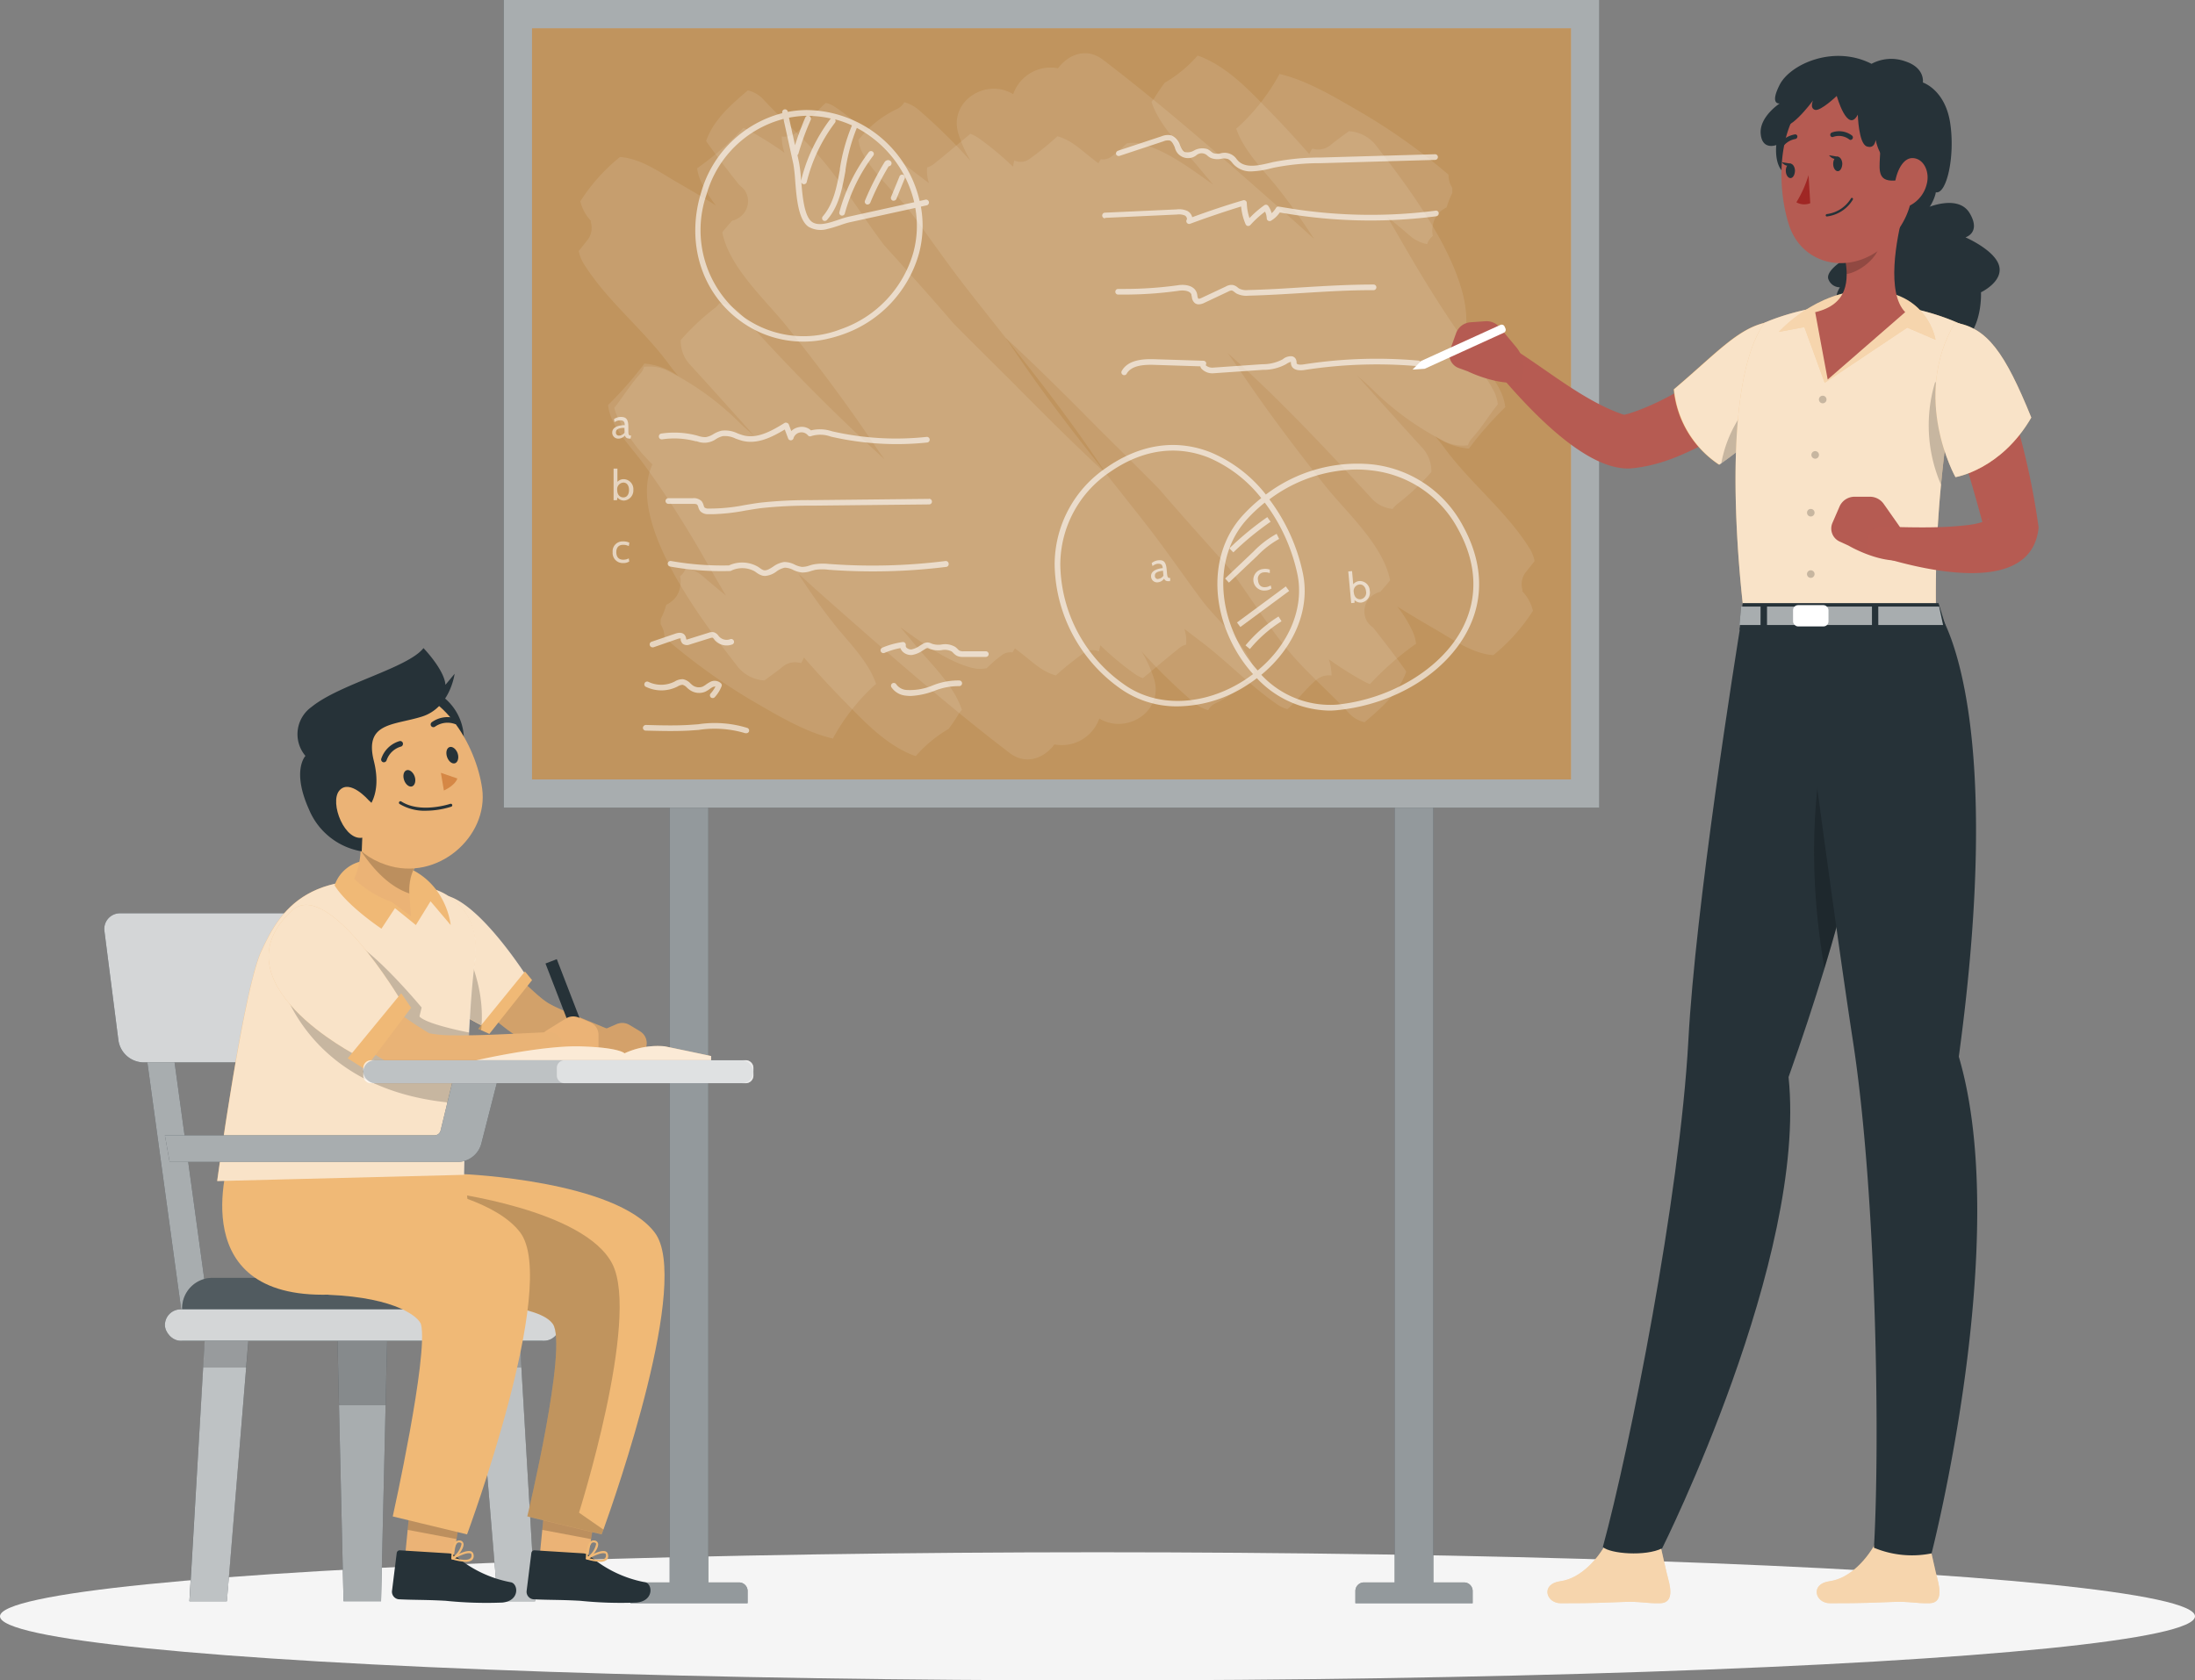 <svg xmlns="http://www.w3.org/2000/svg" width="246" height="188.379" viewBox="0 0 246 188.379">
  <rect x="0" y="0" width="246" height="188.379" fill="#808080" stroke="none"/>
  <g id="Teacher_student-rafiki_Orange" data-name="Teacher student-rafiki Orange" transform="translate(-56.11 -130.61)">
    <g id="freepik--Shadow--inject-2" transform="translate(56.11 304.627)">
      <ellipse id="freepik--path--inject-2" cx="123" cy="7.181" rx="123" ry="7.181" fill="#f5f5f5"/>
    </g>
    <g id="freepik--Blackboard--inject-2" transform="translate(112.563 130.61)">
      <path id="Path_968" data-name="Path 968" d="M168.444,356.753h3.438V263.93h4.333v92.823h3.438a.964.964,0,0,1,.964.964v1.37H167.48v-1.37A.964.964,0,0,1,168.444,356.753Z" transform="translate(-153.283 -179.354)" fill="#263238"/>
      <path id="Path_969" data-name="Path 969" d="M296.524,356.753h3.438V263.93H304.3v92.823h3.438a.964.964,0,0,1,.964.964v1.37H295.56v-1.37A.964.964,0,0,1,296.524,356.753Z" transform="translate(-200.111 -179.354)" fill="#263238"/>
      <g id="Group_356" data-name="Group 356" transform="translate(14.197 84.576)" opacity="0.5">
        <path id="Path_970" data-name="Path 970" d="M168.444,356.753h3.438V263.93h4.333v92.823h3.438a.964.964,0,0,1,.964.964v1.37H167.48v-1.37A.964.964,0,0,1,168.444,356.753Z" transform="translate(-167.48 -263.93)" fill="#fff"/>
        <path id="Path_971" data-name="Path 971" d="M296.524,356.753h3.438V263.93H304.3v92.823h3.438a.964.964,0,0,1,.964.964v1.37H295.56v-1.37A.964.964,0,0,1,296.524,356.753Z" transform="translate(-214.309 -263.93)" fill="#fff"/>
      </g>
      <rect id="Rectangle_187" data-name="Rectangle 187" width="122.784" height="90.551" transform="translate(122.784 90.551) rotate(180)" fill="#263238"/>
      <rect id="Rectangle_188" data-name="Rectangle 188" width="122.784" height="90.551" transform="translate(122.784 90.551) rotate(180)" fill="#fff" opacity="0.6"/>
      <rect id="Rectangle_189" data-name="Rectangle 189" width="84.208" height="116.44" transform="translate(119.612 3.172) rotate(90)" fill="#f0b976"/>
      <rect id="Rectangle_190" data-name="Rectangle 190" width="84.208" height="116.44" transform="translate(119.612 3.172) rotate(90)" opacity="0.2"/>
      <path id="Path_972" data-name="Path 972" d="M164.63,179.779c.983-1.231,1.8-2.6,2.893-3.806a1.96,1.96,0,0,0,.444-.793,4.669,4.669,0,0,1,2.538.387,31.279,31.279,0,0,1,8.3,6.008c.52.488,1.053.952,1.586,1.415-2.4-2.677-4.8-5.361-7.226-8.012a3.882,3.882,0,0,1-1.085-2.8,26.734,26.734,0,0,1,3.7-3.5,2.538,2.538,0,0,0,.634-.634,3.622,3.622,0,0,1,2.449,1.269,218.441,218.441,0,0,0,16.082,16.253c-.463-.634-.926-1.269-1.37-1.948-3.013-4.472-6.242-8.767-9.611-12.979-2.373-2.963-6.471-6.617-7.226-10.55q.228-.285.476-.571c.209-.254.425-.495.634-.73a1.5,1.5,0,0,0,.6-.235,2.2,2.2,0,0,0,.844-3.108,2.721,2.721,0,0,0-.634-.634c-1.224-1.535-2.423-3.1-3.565-4.7a2.244,2.244,0,0,1-.165-.26c.818-2.347,2.772-4.054,4.675-5.665a3.483,3.483,0,0,1,1.789,1.066c2.29,2.487,4.916,4.669,7.035,7.308,2.277,2.823,4.155,5.938,6.344,8.843l.108.14c2.614,2.905,5.234,5.8,7.771,8.773,2.208,2.239,4.441,4.441,6.623,6.61,3.445,3.489,6.94,6.978,10.569,10.334-.9-1.332-1.8-2.658-2.728-3.978-4.085-5.817-8.621-11.3-12.992-16.906-2.157-2.76-4.13-5.646-6.217-8.45-1.649-2.208-4.117-4.225-5.411-6.648a4.441,4.441,0,0,1-.508-1.567,3.171,3.171,0,0,0,.4-.425,11.615,11.615,0,0,1,3.952-3.02,1.814,1.814,0,0,0,.8-.755,4.314,4.314,0,0,1,1.656.9,63.479,63.479,0,0,1,5.792,5.709,14.1,14.1,0,0,1-1.4-3.127c-1.028-3.508,2.886-6.09,5.893-4.529l.26.146a4.441,4.441,0,0,1,5.024-2.905c1.161-1.548,3.172-2.36,5.018-.971,7.524,5.747,14.692,12.117,21.791,18.4.634.565,1.269,1.142,1.9,1.719-1.224-1.9-2.538-3.756-3.971-5.6-1.63-2.062-3.9-4.225-4.771-6.794a1.426,1.426,0,0,0,.247-.19,22.838,22.838,0,0,0,4.58-5.868.229.229,0,0,1,0-.057c3.172.71,6.483,2.76,9.16,4.3a67.435,67.435,0,0,1,9.807,6.991,2.715,2.715,0,0,0,.171.977,4.283,4.283,0,0,0,.254.514v.565a9.637,9.637,0,0,0-.634,1.611,2.944,2.944,0,0,0-1.205,1.053,3.223,3.223,0,0,0-.4,1.675,3.06,3.06,0,0,0,.063.476,1.808,1.808,0,0,0-.634.914,4.073,4.073,0,0,1-1.96-.958q-1.269-1.1-2.538-2.119c1.1,1.827,2.144,3.692,3.21,5.481,1.865,3.134,3.806,6.185,5.957,9.148,1.63,2.258,3.806,4.225,4.079,6.731a38.8,38.8,0,0,0-3.882,4.384c-.07.082-.127.171-.184.254a7.556,7.556,0,0,1-3.806-1.4c.349.412.685.831,1.009,1.269,2.874,3.933,6.934,7.111,9.516,11.21a4.231,4.231,0,0,1,.634,1.535l-.9,1.136a2.189,2.189,0,0,0-.438,2.151l-.063.051.317.381h0a4.757,4.757,0,0,1,.9,1.852,20.788,20.788,0,0,1-4.441,4.974c-2.36-.178-4.441-1.713-6.528-2.912q-2.132-1.231-4.238-2.538a13.556,13.556,0,0,1,1.776,2.912,4.764,4.764,0,0,1,.336,1.269,2.8,2.8,0,0,0-.336.222,33.36,33.36,0,0,0-4.84,4.295,6.477,6.477,0,0,1-.634-.292,37.025,37.025,0,0,1-3.978-2.5,5.64,5.64,0,0,1,.311,1.827,2.208,2.208,0,0,0-1.77.539c-1.142.977-2.062,2.233-3.172,3.229a3.172,3.172,0,0,1-1.021-.45c-2.988-2.024-5.519-4.688-8.374-6.9l-2.163-1.649a4.282,4.282,0,0,1,.2,1.764,2.081,2.081,0,0,0-.78.4c-1.37,1.1-2.709,2.239-4.066,3.362a3.927,3.927,0,0,1-.971-.52,33.333,33.333,0,0,1-3.806-3.172,5.261,5.261,0,0,1-.152.7,1.694,1.694,0,0,0-1.649.146,33.68,33.68,0,0,0-3.172,2.538c-1.58-.419-2.677-1.573-3.952-2.538l-.634-.5a3.382,3.382,0,0,1-.279.457,1.6,1.6,0,0,0-1.142.273,16.05,16.05,0,0,0-1.548,1.307l-.209.2a3.806,3.806,0,0,1-1.63-.044c-2.931-.78-5.551-2.8-8.063-4.574.495.577.99,1.148,1.472,1.738,1.833,2.252,4.523,4.7,5.456,7.549a2.283,2.283,0,0,0-.324.4c-.349.577-.742,1.155-1.161,1.725a14.826,14.826,0,0,0-3.686,3.045,5.123,5.123,0,0,1-.6-.209c-2.95-1.269-5.151-3.641-7.359-5.887-1.58-1.6-3.1-3.254-4.574-4.948a3.547,3.547,0,0,1-.33.634,2.176,2.176,0,0,0-2.112.444c-.634.52-1.326,1-2,1.491a4.168,4.168,0,0,1-3.083-1.668c-3.292-4.276-12.529-15.955-9.452-22.552a19.85,19.85,0,0,1-3.806-5.113,4.878,4.878,0,0,1-.469-1.212Z" transform="translate(-152.241 -134.053)" fill="#fff" opacity="0.1"/>
      <path id="Path_973" data-name="Path 973" d="M261.368,179.528c-.983,1.237-1.8,2.607-2.893,3.806a2.037,2.037,0,0,0-.45.787,4.542,4.542,0,0,1-2.538-.387,31.532,31.532,0,0,1-8.3-6c-.514-.488-1.047-.952-1.586-1.421,2.4,2.677,4.8,5.361,7.226,8.012a3.9,3.9,0,0,1,1.091,2.8,27.1,27.1,0,0,1-3.7,3.5,2.626,2.626,0,0,0-.634.634,3.61,3.61,0,0,1-2.449-1.269c-5.183-5.614-10.334-11.127-16.044-16.2.457.634.926,1.269,1.37,1.948,3.013,4.472,6.242,8.773,9.6,12.979,2.379,2.969,6.477,6.617,7.232,10.55-.159.2-.311.387-.476.577s-.431.488-.634.723a1.726,1.726,0,0,0-.6.235,2.2,2.2,0,0,0-.844,3.108,2.386,2.386,0,0,0,.634.634c1.224,1.542,2.417,3.1,3.565,4.7.063.089.114.178.165.26-.825,2.354-2.772,4.06-4.675,5.671a3.464,3.464,0,0,1-1.789-1.066c-2.3-2.487-4.916-4.675-7.035-7.308-2.277-2.823-4.155-5.938-6.344-8.881l-.108-.133c-2.607-2.912-5.227-5.811-7.765-8.78-2.214-2.233-4.441-4.441-6.623-6.6-3.445-3.489-6.94-6.978-10.569-10.34.9,1.332,1.8,2.664,2.728,3.978,4.085,5.817,8.621,11.311,12.992,16.906,2.157,2.76,4.13,5.652,6.217,8.456,1.649,2.208,4.117,4.219,5.411,6.648a4.352,4.352,0,0,1,.508,1.567,2.779,2.779,0,0,0-.4.419,11.6,11.6,0,0,1-3.959,3.026,1.833,1.833,0,0,0-.793.755,4.37,4.37,0,0,1-1.656-.907,62.707,62.707,0,0,1-5.8-5.678,14.25,14.25,0,0,1,1.408,3.128c1.028,3.508-2.886,6.09-5.893,4.536l-.26-.146a4.441,4.441,0,0,1-5.024,2.905c-1.161,1.548-3.172,2.36-5.018.964-7.524-5.747-14.692-12.11-21.8-18.4l-1.9-1.726a67.832,67.832,0,0,0,3.971,5.6c1.63,2.068,3.9,4.225,4.764,6.794-.082.063-.165.114-.247.19a23.085,23.085,0,0,0-4.574,5.868v.057c-3.172-.71-6.483-2.76-9.167-4.3a67.247,67.247,0,0,1-9.738-7.035,2.658,2.658,0,0,0-.171-.971,4.829,4.829,0,0,0-.254-.514q0-.285,0-.571a8.793,8.793,0,0,0,.634-1.611,2.893,2.893,0,0,0,1.205-1.053,3.21,3.21,0,0,0,.4-1.675,2.977,2.977,0,0,0-.063-.469,1.84,1.84,0,0,0,.634-.92,4.155,4.155,0,0,1,1.967.958c.837.73,1.687,1.434,2.538,2.125-1.091-1.833-2.144-3.7-3.172-5.481-1.865-3.172-3.806-6.185-5.963-9.148-1.624-2.265-3.806-4.231-4.073-6.731a41.62,41.62,0,0,0,3.882-4.39,1.854,1.854,0,0,0,.184-.254,7.676,7.676,0,0,1,3.806,1.4c-.349-.412-.691-.831-1.009-1.269-2.874-3.94-6.934-7.111-9.516-11.21a4.326,4.326,0,0,1-.634-1.535l.9-1.142a2.195,2.195,0,0,0,.438-2.144.247.247,0,0,1,.063-.051l-.317-.381h0a4.884,4.884,0,0,1-.907-1.859,20.8,20.8,0,0,1,4.441-4.967c2.36.171,4.441,1.706,6.528,2.905,1.421.818,2.836,1.656,4.238,2.538a13.449,13.449,0,0,1-1.776-2.918,4.663,4.663,0,0,1-.336-1.269,3.045,3.045,0,0,0,.33-.228,33.031,33.031,0,0,0,4.847-4.288,4.505,4.505,0,0,1,.634.292,37.983,37.983,0,0,1,3.978,2.493,5.45,5.45,0,0,1-.311-1.827,2.214,2.214,0,0,0,1.77-.533c1.142-.977,2.062-2.239,3.172-3.235a3.331,3.331,0,0,1,1.021.45c2.988,2.024,5.519,4.688,8.374,6.9q1.072.831,2.163,1.643a4.149,4.149,0,0,1-.2-1.757,2.195,2.195,0,0,0,.78-.406c1.37-1.1,2.709-2.239,4.06-3.362a4.3,4.3,0,0,1,.977.52,34.056,34.056,0,0,1,3.806,3.172,4.35,4.35,0,0,1,.152-.7,1.675,1.675,0,0,0,1.649-.14,32.862,32.862,0,0,0,3.172-2.576c1.586.425,2.683,1.573,3.959,2.538l.634.5a3.03,3.03,0,0,1,.279-.457,1.605,1.605,0,0,0,1.142-.273,15.224,15.224,0,0,0,1.548-1.313l.209-.19a3.806,3.806,0,0,1,1.63.038c2.924.787,5.544,2.8,8.057,4.58-.488-.577-.983-1.155-1.465-1.738-1.833-2.258-4.523-4.7-5.456-7.555a2.334,2.334,0,0,0,.324-.4c.349-.571.742-1.155,1.155-1.719a14.882,14.882,0,0,0,3.692-3.045,4.085,4.085,0,0,1,.59.209c2.95,1.269,5.158,3.641,7.365,5.887q2.36,2.411,4.568,4.948a3.578,3.578,0,0,1,.336-.634,2.176,2.176,0,0,0,2.112-.444c.634-.52,1.319-1.009,2-1.5a4.168,4.168,0,0,1,3.083,1.668c3.292,4.282,12.529,15.961,9.452,22.559a19.781,19.781,0,0,1,3.806,5.113A5.006,5.006,0,0,1,261.368,179.528Z" transform="translate(-149.952 -134.208)" fill="#fff" opacity="0.1"/>
      <g id="Group_357" data-name="Group 357" transform="translate(12.161 12.255)" opacity="0.6">
        <path id="Path_974" data-name="Path 974" d="M295.55,232.646a.945.945,0,0,0-.691.368l-.133-1.484-.425.038.33,3.553.374-.038v-.3a.964.964,0,0,0,.742.279,1.129,1.129,0,0,0,.964-1.332,1.117,1.117,0,0,0-1.161-1.085Zm.14,2.043c-.343.032-.711-.184-.768-.768a.73.73,0,0,1,.634-.888c.406-.038.691.292.736.761a.736.736,0,0,1-.6.894Z" transform="translate(-211.811 -179.763)" fill="#fff"/>
        <path id="Path_975" data-name="Path 975" d="M165.658,214.606a.932.932,0,0,0-.717.3V213.42h-.431v3.54h.381l.051-.3a.983.983,0,0,0,.717.343,1.129,1.129,0,0,0,1.066-1.186,1.117,1.117,0,0,0-1.066-1.212Zm-.051,2.043c-.343,0-.691-.247-.691-.831a.736.736,0,0,1,.691-.831c.412,0,.634.355.634.831S166.02,216.649,165.607,216.649Z" transform="translate(-164.358 -173.142)" fill="#fff"/>
        <path id="Path_976" data-name="Path 976" d="M278.927,233.187c-.514.051-.787-.26-.837-.768a.717.717,0,0,1,.685-.894,1.339,1.339,0,0,1,.634.089v-.393a1.529,1.529,0,0,0-.73-.07,1.211,1.211,0,1,0,.228,2.411,1.193,1.193,0,0,0,.691-.235l-.089-.336a1.357,1.357,0,0,1-.584.2Z" transform="translate(-205.713 -179.618)" fill="#fff"/>
        <path id="Path_977" data-name="Path 977" d="M165.52,226.669a1.409,1.409,0,0,1,.634.14l.063-.381a1.516,1.516,0,0,0-.717-.14,1.1,1.1,0,0,0-1.155,1.205,1.123,1.123,0,0,0,1.161,1.218,1.136,1.136,0,0,0,.7-.178l-.057-.343a1.306,1.306,0,0,1-.634.146c-.514,0-.761-.336-.761-.844S165.007,226.669,165.52,226.669Z" transform="translate(-164.296 -177.846)" fill="#fff"/>
        <path id="Path_978" data-name="Path 978" d="M261.253,231.125l-.044-.476c-.076-.837-.33-1.091-.92-1.034a1.37,1.37,0,0,0-.761.317l.1.336a1.04,1.04,0,0,1,.59-.266c.324,0,.514.051.552.488-.59.063-1.37.3-1.307.958a.672.672,0,0,0,.78.634.939.939,0,0,0,.672-.406c.121.2.216.317.634.279h.038l.032-.349h-.044C261.323,231.6,261.285,231.449,261.253,231.125Zm-.971.584a.324.324,0,0,1-.393-.324c-.032-.343.228-.514.907-.6l.051.552a.768.768,0,0,1-.565.362Z" transform="translate(-199.071 -179.06)" fill="#fff"/>
        <path id="Path_979" data-name="Path 979" d="M164.968,206.72a.926.926,0,0,0,.717-.343c.1.216.184.343.6.343h.032l.07-.343h-.044c-.247,0-.266-.159-.266-.495v-.469c0-.844-.235-1.123-.825-1.123a1.319,1.319,0,0,0-.787.247l.063.343a1.015,1.015,0,0,1,.634-.209c.324,0,.508.1.508.539-.6,0-1.4.178-1.4.831a.666.666,0,0,0,.7.679Zm.679-1.212v.552a.761.761,0,0,1-.6.317.324.324,0,0,1-.362-.362C164.689,205.673,164.968,205.527,165.647,205.508Z" transform="translate(-164.27 -169.803)" fill="#fff"/>
        <path id="Path_980" data-name="Path 980" d="M193.722,175.666a14.675,14.675,0,0,0,1.745-.5,13.461,13.461,0,0,0,8.545-9.065,12.1,12.1,0,0,0,.216-5.265l.634-.14a.325.325,0,1,0-.14-.634l-.634.14a13.13,13.13,0,0,0-12.738-10.194,12.052,12.052,0,0,0-2.043.209v-.038a.311.311,0,0,0-.374-.241.317.317,0,0,0-.241.381v.038a12.8,12.8,0,0,0-9.091,8.881c-1.738,5.633.038,11.33,4.536,14.521a11.92,11.92,0,0,0,9.585,1.909Zm9.757-15.32-7.371,1.624a9.838,9.838,0,0,0-1.072.324c-1.072.362-2.284.774-3.013.254-.844-.6-1.059-2.753-1.193-4.441a.311.311,0,0,0,.222.209.26.26,0,0,0,.14,0,.317.317,0,0,0,.241-.235,18.257,18.257,0,0,1,3.172-6.661.3.3,0,0,0,0-.368,11.863,11.863,0,0,1,1.9.679,20.782,20.782,0,0,0-1.358,4.866v.108c-.343,1.9-.7,3.806-1.9,5.208a.324.324,0,0,0,0,.45.3.3,0,0,0,.279.07.33.33,0,0,0,.171-.1c1.351-1.51,1.719-3.546,2.081-5.519V156.7a20.522,20.522,0,0,1,1.269-4.688,12.688,12.688,0,0,1,6.433,8.329Zm-11.78-9.681h0a11.818,11.818,0,0,1,2.461.3.3.3,0,0,0-.1.082,18.733,18.733,0,0,0-3.267,6.9h0v-.121a15.549,15.549,0,0,0-.216-1.9l-.184-.869a.336.336,0,0,0,.108-.152,29.273,29.273,0,0,1,1.383-3.806.317.317,0,0,0-.19-.425Zm-.33,0h.108a.33.33,0,0,0-.2.171,31.72,31.72,0,0,0-1.155,3.121l-.679-3.089a12.054,12.054,0,0,1,1.922-.216ZM180.2,159.489a12.161,12.161,0,0,1,8.628-8.482l1.11,5.075a17.643,17.643,0,0,1,.2,1.814c.152,1.954.349,4.384,1.478,5.189a2.728,2.728,0,0,0,2.176.247c.482-.108.964-.273,1.408-.419a10.1,10.1,0,0,1,1-.311l7.4-1.618a11.419,11.419,0,0,1-.209,4.967,12.8,12.8,0,0,1-8.145,8.628,11.52,11.52,0,0,1-10.746-1.269A12.219,12.219,0,0,1,180.2,159.489Z" transform="translate(-169.635 -149.928)" fill="#fff"/>
        <path id="Path_981" data-name="Path 981" d="M253.679,156.8l4.9-1.624a1.269,1.269,0,0,1,.7-.1c.266.082.412.4.584.768a1.516,1.516,0,0,0,2.379.92.915.915,0,0,1,1.275.013,1.9,1.9,0,0,0,.349.247,2.036,2.036,0,0,0,1.174.108,1.535,1.535,0,0,1,.806.032,1.478,1.478,0,0,1,.45.406,2.9,2.9,0,0,0,.266.292,2.626,2.626,0,0,0,1.9.679,9.832,9.832,0,0,0,2.22-.349l.279-.063a26.238,26.238,0,0,1,5.272-.508l12.8-.368a.317.317,0,0,0,0-.634l-12.8.368a27.278,27.278,0,0,0-5.4.52l-.279.07c-1.269.3-2.7.634-3.546-.171a2.7,2.7,0,0,1-.222-.247,1.63,1.63,0,0,0-1.808-.634,1.485,1.485,0,0,1-.812-.038,1.906,1.906,0,0,1-.241-.171,2.068,2.068,0,0,0-.387-.266,1.9,1.9,0,0,0-1.523.152,1.4,1.4,0,0,1-1.015.171c-.254-.108-.4-.431-.558-.768a1.732,1.732,0,0,0-.971-1.1,1.8,1.8,0,0,0-1.085.1l-4.9,1.624a.33.33,0,0,0-.2.406A.317.317,0,0,0,253.679,156.8Z" transform="translate(-196.813 -151.583)" fill="#fff"/>
        <path id="Path_982" data-name="Path 982" d="M251.137,167.963l8.057-.374a1.706,1.706,0,0,1,.882.108.463.463,0,0,1,.222.292.19.19,0,0,1,0,.159.317.317,0,0,0,.374.476q2.855-1.056,5.709-1.935a6.534,6.534,0,0,0,.508,1.992.324.324,0,0,0,.241.19h.051a.33.33,0,0,0,.241-.108,11.137,11.137,0,0,1,1.643-1.5,1.947,1.947,0,0,1,.19.749.311.311,0,0,0,.165.273.317.317,0,0,0,.311,0,3.121,3.121,0,0,0,.983-.926c.634.108,1.307.216,1.96.311a57.469,57.469,0,0,0,15.58.114.317.317,0,0,0,.273-.355.3.3,0,0,0-.355-.273,56.929,56.929,0,0,1-15.4-.114c-.723-.108-1.44-.222-2.157-.343a.3.3,0,0,0-.324.152,2.577,2.577,0,0,1-.488.59,2.474,2.474,0,0,0-.381-.818.292.292,0,0,0-.2-.127.355.355,0,0,0-.241.051,11.571,11.571,0,0,0-1.662,1.44,5.994,5.994,0,0,1-.3-1.7.3.3,0,0,0-.133-.247.317.317,0,0,0-.273-.051q-2.855.847-5.709,1.9h0a1.1,1.1,0,0,0-.526-.691,2.233,2.233,0,0,0-1.224-.184l-8.057.368a.318.318,0,0,0,.032.634Z" transform="translate(-195.901 -155.794)" fill="#fff"/>
        <path id="Path_983" data-name="Path 983" d="M260.233,181.591c.6-.1,1.313,0,1.453.431a.433.433,0,0,0,.044.228.977.977,0,0,0,.362.736.723.723,0,0,0,.412.121,1.491,1.491,0,0,0,.634-.171l2.69-1.269a.844.844,0,0,1,.374-.114.762.762,0,0,1,.3.178c.076.057.152.114.235.165a2.455,2.455,0,0,0,1.332.241c2.049-.051,4.092-.178,6.071-.3,2.588-.159,5.265-.33,7.955-.317h0a.324.324,0,0,0,.317-.317.317.317,0,0,0-.317-.317c-2.715,0-5.4.159-8.006.317-1.967.127-4,.254-6.039.3a1.834,1.834,0,0,1-.99-.152,1.1,1.1,0,0,1-.178-.121,1.205,1.205,0,0,0-.6-.3,1.269,1.269,0,0,0-.73.171l-2.7,1.269c-.273.133-.368.114-.4.1a.845.845,0,0,1-.1-.311,1.76,1.76,0,0,0-.063-.317c-.273-.863-1.332-1.009-2.163-.869a43.77,43.77,0,0,1-6.211.406h-.444a.317.317,0,1,0,0,.634h.444A44.406,44.406,0,0,0,260.233,181.591Z" transform="translate(-196.77 -161.244)" fill="#fff"/>
        <path id="Path_984" data-name="Path 984" d="M274.711,195.11a52.915,52.915,0,0,1,12.745-.431.3.3,0,0,0,.343-.285.317.317,0,0,0-.285-.343,53.179,53.179,0,0,0-12.9.431c-.33.051-.711.032-.755-.133a.3.3,0,0,1,0-.108.938.938,0,0,0-.089-.355.635.635,0,0,0-.393-.311,1.389,1.389,0,0,0-1.072.33,4.694,4.694,0,0,1-2.284.552l-5.506.381a1.123,1.123,0,0,1-.825-.247v-.07a.33.33,0,0,0,0-.3.343.343,0,0,0-.26-.152l-5.481-.171c-1.345-.044-2.982.07-3.686,1.313a.311.311,0,0,0,.121.431.279.279,0,0,0,.152.044.311.311,0,0,0,.279-.165c.539-.945,1.948-1.028,3.115-.99l5.145.165a.571.571,0,0,0,.108.247,1.668,1.668,0,0,0,1.389.527l5.506-.381a5.228,5.228,0,0,0,2.595-.634c.343-.235.527-.26.546-.247a.248.248,0,0,1,0,.114.905.905,0,0,0,.038.222C273.392,195.015,273.925,195.224,274.711,195.11Z" transform="translate(-197.158 -165.882)" fill="#fff"/>
        <path id="Path_985" data-name="Path 985" d="M172.87,207.17a9.319,9.319,0,0,1,3.768.216h.121a2.271,2.271,0,0,0,2.163-.254,2.626,2.626,0,0,1,.749-.324,2.69,2.69,0,0,1,1.427.273c.247.089.508.184.774.254,1.649.406,3.242-.368,4.745-1.269l.381,1.009a.317.317,0,0,0,.609-.063.939.939,0,0,1,1.58-.324.317.317,0,0,0,.406.114,3.445,3.445,0,0,1,2.195.063,32.9,32.9,0,0,0,7.378.837,32.35,32.35,0,0,0,3.413-.178.317.317,0,0,0,.279-.349.311.311,0,0,0-.349-.279,32.113,32.113,0,0,1-10.607-.634,4.282,4.282,0,0,0-2.347-.1,1.523,1.523,0,0,0-1.377-.355,1.637,1.637,0,0,0-.831.431l-.273-.73a.311.311,0,0,0-.2-.184.323.323,0,0,0-.266,0c-1.484.92-3.058,1.789-4.587,1.408a7.04,7.04,0,0,1-.7-.235,3.172,3.172,0,0,0-1.77-.3,3.051,3.051,0,0,0-.933.387,2.354,2.354,0,0,1-.844.336,2.43,2.43,0,0,1-.844-.133l-.127-.038a9.916,9.916,0,0,0-4.028-.228.324.324,0,0,0-.266.362.317.317,0,0,0,.362.285Z" transform="translate(-167.281 -170.171)" fill="#fff"/>
        <path id="Path_986" data-name="Path 986" d="M203.229,218.721l-13.208.14a49.365,49.365,0,0,0-5.786.292c-.565.076-1.129.171-1.7.266a20.04,20.04,0,0,1-4.035.387.711.711,0,0,1-.438-.108.755.755,0,0,1-.108-.247,1.307,1.307,0,0,0-.228-.476,1.269,1.269,0,0,0-1.009-.33H174a.317.317,0,0,0-.317.317.324.324,0,0,0,.317.317h2.721c.228,0,.438,0,.527.114a.755.755,0,0,1,.108.247,1.186,1.186,0,0,0,.241.482,1.212,1.212,0,0,0,.875.317h.463a22.527,22.527,0,0,0,3.711-.412c.558-.089,1.117-.184,1.675-.26a49.271,49.271,0,0,1,5.709-.285l13.2-.14a.311.311,0,0,0,.311-.317.317.317,0,0,0-.317-.317Z" transform="translate(-167.71 -175.049)" fill="#fff"/>
        <path id="Path_987" data-name="Path 987" d="M205.556,230.026a.317.317,0,0,0-.355-.279,65.421,65.421,0,0,1-12.948.336h-.07a6.1,6.1,0,0,0-1.764.044,3.835,3.835,0,0,0-.463.127,2.582,2.582,0,0,1-.844.152,2.708,2.708,0,0,1-.793-.247,2.493,2.493,0,0,0-1.218-.3,2.835,2.835,0,0,0-1.224.527c-.4.254-.742.476-1.078.381a1.453,1.453,0,0,1-.406-.241l-.222-.146a3.541,3.541,0,0,0-3.235-.14,32.73,32.73,0,0,1-6.49-.495.317.317,0,0,0-.368.254.324.324,0,0,0,.26.368,32.585,32.585,0,0,0,6.712.5.342.342,0,0,0,.19-.063,2.893,2.893,0,0,1,2.595.108l.184.133a2.068,2.068,0,0,0,.634.33,1.269,1.269,0,0,0,.343.044,2.4,2.4,0,0,0,1.269-.5,2.3,2.3,0,0,1,.933-.425,2.138,2.138,0,0,1,.914.241,3.007,3.007,0,0,0,1.009.3,2.931,2.931,0,0,0,1.059-.184l.419-.114a5.5,5.5,0,0,1,1.586,0h.063a66.787,66.787,0,0,0,13.081-.336.324.324,0,0,0,.228-.381Z" transform="translate(-167.854 -179.109)" fill="#fff"/>
        <path id="Path_988" data-name="Path 988" d="M223.505,245.1h-2.487a1.11,1.11,0,0,1-.476-.063.939.939,0,0,1-.235-.2c-.076-.076-.159-.146-.241-.216a2.227,2.227,0,0,0-1.561-.279,2.3,2.3,0,0,1-1.015-.07l-.1-.038a1.224,1.224,0,0,0-.438-.127,1.155,1.155,0,0,0-.558.171l-.324.2a2.417,2.417,0,0,1-.92.412.723.723,0,0,1-.565-.2.285.285,0,0,1-.082-.247.33.33,0,0,0-.082-.279.311.311,0,0,0-.273-.1,9.2,9.2,0,0,0-2.284.634.317.317,0,0,0-.165.412.324.324,0,0,0,.419.171,8.375,8.375,0,0,1,1.783-.539,1.117,1.117,0,0,0,.222.368,1.339,1.339,0,0,0,1.11.4,3,3,0,0,0,1.174-.5l.3-.184a.52.52,0,0,1,.228-.089,1.071,1.071,0,0,1,.2.07l.114.051a2.931,2.931,0,0,0,1.269.114,1.707,1.707,0,0,1,1.136.152,2.028,2.028,0,0,1,.171.159,1.688,1.688,0,0,0,.393.317,1.5,1.5,0,0,0,.7.133h2.557a.317.317,0,1,0,0-.634Z" transform="translate(-181.604 -184.342)" fill="#fff"/>
        <path id="Path_989" data-name="Path 989" d="M221.195,250.859a7.613,7.613,0,0,0-3.007.558,6.559,6.559,0,0,1-2.931.508,1.548,1.548,0,0,1-1.148-.634.317.317,0,0,0-.438-.108.311.311,0,0,0-.108.431,2.182,2.182,0,0,0,1.6.945,4.3,4.3,0,0,0,.565.038,8.66,8.66,0,0,0,2.652-.571,7.226,7.226,0,0,1,2.76-.533.318.318,0,1,0,.051-.634Z" transform="translate(-182.276 -186.83)" fill="#fff"/>
        <path id="Path_990" data-name="Path 990" d="M171.208,244.011a.285.285,0,0,0,.1,0l2.709-.939c.26-.089.336-.051.343-.051a.406.406,0,0,1,0,.127.8.8,0,0,0,.228.463.812.812,0,0,0,.8.082l2.309-.723a.634.634,0,0,1,.228-.038c.051,0,.121.1.184.178l.076.1a1.783,1.783,0,0,0,1.986.469.317.317,0,0,0-.241-.584,1.148,1.148,0,0,1-1.269-.3l-.063-.076a1.021,1.021,0,0,0-.508-.393,1.034,1.034,0,0,0-.59.051l-2.309.723c-.133.044-.184.038-.184.051a1.056,1.056,0,0,1-.032-.121.882.882,0,0,0-.152-.387c-.146-.19-.444-.374-1.053-.165l-2.664.907a.317.317,0,0,0-.2.406A.311.311,0,0,0,171.208,244.011Z" transform="translate(-166.691 -183.699)" fill="#fff"/>
        <path id="Path_991" data-name="Path 991" d="M170.14,251.5a3.984,3.984,0,0,0,3.438,0l.114-.057a1.117,1.117,0,0,1,.546-.178,1.091,1.091,0,0,1,.476.311c.076.07.152.14.235.2a1.814,1.814,0,0,0,1.8.273,2.772,2.772,0,0,0,.5-.3,3.68,3.68,0,0,1,.33-.216.812.812,0,0,1,.336-.076,3.507,3.507,0,0,1-.527.768.311.311,0,0,0,0,.444.317.317,0,0,0,.216.082.311.311,0,0,0,.235-.1,3.933,3.933,0,0,0,.761-1.218.311.311,0,0,0-.057-.33,1.053,1.053,0,0,0-1.269-.133,3.464,3.464,0,0,0-.412.26,2.393,2.393,0,0,1-.387.241,1.2,1.2,0,0,1-1.161-.184l-.2-.178a1.548,1.548,0,0,0-.818-.469,1.624,1.624,0,0,0-.914.235l-.108.057a3.311,3.311,0,0,1-2.874,0,.317.317,0,0,0-.425.146.311.311,0,0,0,.159.425Z" transform="translate(-166.346 -186.749)" fill="#fff"/>
        <path id="Path_992" data-name="Path 992" d="M181.4,258.946a12.4,12.4,0,0,0-5.525-.412l-1.091.076c-1.586.089-3.2.044-4.771,0a.349.349,0,0,0-.324.311.317.317,0,0,0,.311.324c1.58.038,3.21.082,4.821,0l1.1-.076a11.924,11.924,0,0,1,5.246.368h.114a.323.323,0,0,0,.3-.2A.317.317,0,0,0,181.4,258.946Z" transform="translate(-166.251 -189.594)" fill="#fff"/>
        <path id="Path_993" data-name="Path 993" d="M204.394,164.149a.317.317,0,0,0,.222.387.412.412,0,0,0,.152,0,.33.33,0,0,0,.235-.228,19.032,19.032,0,0,1,3.172-6.471.317.317,0,1,0-.5-.387,19.589,19.589,0,0,0-3.28,6.7Z" transform="translate(-178.936 -152.627)" fill="#fff"/>
        <path id="Path_994" data-name="Path 994" d="M209.091,163.87a.311.311,0,0,0,.184,0,.33.33,0,0,0,.228-.19,30.052,30.052,0,0,1,2.062-4.085.3.3,0,0,0,.247-.127.343.343,0,0,0,.038-.362.419.419,0,0,0-.311-.2.488.488,0,0,0-.431.216,30.629,30.629,0,0,0-2.195,4.314.317.317,0,0,0,.178.431Z" transform="translate(-180.581 -153.211)" fill="#fff"/>
        <path id="Path_995" data-name="Path 995" d="M213.7,164.376a.336.336,0,0,0,.19,0,.33.33,0,0,0,.228-.19l.92-2.258a.317.317,0,1,0-.584-.235l-.926,2.252a.317.317,0,0,0,.171.431Z" transform="translate(-182.27 -154.142)" fill="#fff"/>
        <path id="Path_996" data-name="Path 996" d="M288.2,218.337a13.138,13.138,0,0,0-10.207-6.921A16.951,16.951,0,0,0,266.1,214.8a15.46,15.46,0,0,0-6.2-4.739c-3.844-1.516-7.885-.92-11.685,1.732a13.113,13.113,0,0,0-5.786,10.892,17.334,17.334,0,0,0,7.3,13.823,10.937,10.937,0,0,0,6.5,2.036,14.527,14.527,0,0,0,7.873-2.455c.343-.222.672-.457.99-.7a11.419,11.419,0,0,0,8.063,3.629,8.406,8.406,0,0,0,.977-.051c6.344-.634,12.053-4.111,14.534-8.837C290.592,226.489,290.433,222.409,288.2,218.337Zm-24.436,17.23c-4.574,2.975-9.941,3.172-13.658.444a16.661,16.661,0,0,1-7.042-13.322,12.516,12.516,0,0,1,5.513-10.378c3.616-2.538,7.454-3.1,11.089-1.662a14.965,14.965,0,0,1,5.919,4.549,17.891,17.891,0,0,0-2.119,1.986c-3.267,3.61-3.711,9.237-1.129,14.343a15.624,15.624,0,0,0,2.328,3.4C264.36,235.154,264.075,235.37,263.764,235.567Zm2.214-19.862a20.3,20.3,0,0,1,3.648,7.974c.812,3.806-.926,7.936-4.441,10.842a15,15,0,0,1-2.252-3.292c-2.468-4.872-2.062-10.22,1.028-13.633a17.126,17.126,0,0,1,2.017-1.89ZM288.1,229.851c-2.347,4.472-7.987,7.885-14.032,8.5a10.547,10.547,0,0,1-8.475-3.343c3.7-3.058,5.506-7.384,4.65-11.419a20.935,20.935,0,0,0-3.749-8.247,16.6,16.6,0,0,1,9.776-3.35,14.307,14.307,0,0,1,1.652.1,12.523,12.523,0,0,1,9.722,6.591c2.119,3.832,2.277,7.708.457,11.171Z" transform="translate(-192.846 -171.613)" fill="#fff"/>
        <path id="Path_997" data-name="Path 997" d="M273.744,225.952l-.444-.457a33.971,33.971,0,0,1,4.25-3.5l.368.52a32.76,32.76,0,0,0-4.174,3.432Z" transform="translate(-204.133 -176.279)" fill="#fff"/>
        <path id="Path_998" data-name="Path 998" d="M272.971,230.418l-.431-.463,3.172-3.007a10.671,10.671,0,0,1,2.607-2l.279.571a10.372,10.372,0,0,0-2.455,1.9Z" transform="translate(-203.856 -177.357)" fill="#fff"/>
        <rect id="Rectangle_191" data-name="Rectangle 191" width="6.801" height="0.634" transform="translate(70.02 57.527) rotate(-36.47)" fill="#fff"/>
        <path id="Path_999" data-name="Path 999" d="M276.638,243.2l-.488-.406a15.326,15.326,0,0,1,3.7-3.242l.336.533A14.869,14.869,0,0,0,276.638,243.2Z" transform="translate(-205.175 -182.695)" fill="#fff"/>
      </g>
    </g>
    <g id="freepik--character-2--inject-2" transform="translate(214.42 136.878)">
      <path id="Path_1000" data-name="Path 1000" d="M388.538,164.22s1.58.812,1.573,1.986c0,0,3.534-1.586,4.828.6s-.476,2.7-.476,2.7,3.318,1.434,3.775,3.21-2.036,2.95-2.036,2.95.292,5.519-3.679,6.395-7.682,1.757-9.89-.387-3.413-4.758-2.239-6.566a1.37,1.37,0,0,1-1.269-.85c-.438-.907,1.542-2.138,1.542-2.138s-.406-.114.292-2.728S388.538,164.22,388.538,164.22Z" transform="translate(-332.497 -149.167)" fill="#263238"/>
      <path id="Path_1001" data-name="Path 1001" d="M370.036,153.749c-1.446-.717-1.129-3.267-1.129-3.267s-1.592.634-1.751-1.269,2.132-3.394,2.132-3.394-1.174.2,0-2.1,6.052-4.51,10.29-2.341a4.644,4.644,0,0,1,3.762-.285c2.271.73,1.992,2.379,1.992,2.379s2.5.8,3.064,4.555-.406,8.012-1.611,7.752c0,0-.336,2.8-4.739,5.075s-8.7-4.041-8.082-7.8C373.962,153.038,371.641,154.555,370.036,153.749Z" transform="translate(-328.141 -140.491)" fill="#263238"/>
      <path id="Path_1002" data-name="Path 1002" d="M352.375,197.226a65.516,65.516,0,0,1-7.34,4.637c-3.032,1.548-5.9,3.064-9.547,3.381-5.113.279-11.558-6.9-14.661-10.512a1.681,1.681,0,0,1,2.246-2.449c3.679,2.392,7.473,5.494,11.552,6.9.2.063.412.044.266,0a1.744,1.744,0,0,0,.381-.076c4.644-1.446,9.135-4.745,13.246-7.4a3.357,3.357,0,0,1,3.857,5.494Z" transform="translate(-311.071 -158.998)" fill="#b65b52"/>
      <path id="Path_1003" data-name="Path 1003" d="M365.626,187.508c-5.4-.971-7.5,2.112-13.836,7.492a11.419,11.419,0,0,0,5.075,8.444S370.079,194.848,365.626,187.508Z" transform="translate(-322.526 -157.616)" fill="#f0b976"/>
      <path id="Path_1004" data-name="Path 1004" d="M365.4,194.846c-2.284,4.206-7.194,7.714-8.247,8.45l-.216.146a11.419,11.419,0,0,1-5.075-8.45c6.344-5.373,8.444-8.463,13.836-7.486C367.13,189.936,366.666,192.5,365.4,194.846Z" transform="translate(-322.552 -157.615)" fill="#fff" opacity="0.6"/>
      <path id="Path_1005" data-name="Path 1005" d="M314.535,187.491l1.656-.114a1.9,1.9,0,0,1,1.618.7l1.859,2.227a3.584,3.584,0,0,1,.685,3.223l-.19.7c-2.728.374-5.951-1.237-5.951-1.237l-.971-.355a1.605,1.605,0,0,1-1-2.049l.679-1.9a1.859,1.859,0,0,1,1.618-1.193Z" transform="translate(-308.032 -157.632)" fill="#b55b52"/>
      <path id="Path_1006" data-name="Path 1006" d="M368.447,198.8c-2.284,4.206-7.194,7.714-8.247,8.45a14.119,14.119,0,0,1,5.151-8.57,2.316,2.316,0,0,1,3.1.121Z" transform="translate(-325.601 -161.571)" opacity="0.2"/>
      <path id="Path_1007" data-name="Path 1007" d="M388.659,186.879a103.442,103.442,0,0,0-2.106,10.892c-.292,2.043-.577,4.32-.806,6.782a127.513,127.513,0,0,0-.546,15.06H363.734s-3.388-25.109,2.208-33.2C365.942,186.409,376.948,181.226,388.659,186.879Z" transform="translate(-326.522 -156.486)" fill="#f0b976"/>
      <path id="Path_1008" data-name="Path 1008" d="M388.659,186.879a103.442,103.442,0,0,0-2.106,10.892c-.292,2.043-.577,4.32-.806,6.782a127.513,127.513,0,0,0-.546,15.06H363.734s-3.388-25.109,2.208-33.2C365.942,186.409,376.948,181.226,388.659,186.879Z" transform="translate(-326.522 -156.486)" fill="#fff" opacity="0.6"/>
      <path id="Path_1009" data-name="Path 1009" d="M399.031,202.806c-.292,2.043-.577,4.32-.806,6.782a16.716,16.716,0,0,1-.634-11.577Z" transform="translate(-339 -161.521)" opacity="0.2"/>
      <path id="Path_1010" data-name="Path 1010" d="M382.3,218.389h1.656a1.9,1.9,0,0,1,1.561.818l1.675,2.385a3.591,3.591,0,0,1,.45,3.267l-.241.679c-2.753.165-5.849-1.675-5.849-1.675l-.939-.431a1.6,1.6,0,0,1-.85-2.112l.825-1.9a1.84,1.84,0,0,1,1.713-1.028Z" transform="translate(-332.705 -168.972)" fill="#b55b52"/>
      <path id="Path_1011" data-name="Path 1011" d="M380.356,181.92c6.737,0,7.581,5.538,7.581,5.538l-3.172-1.358-9.249,6.185-2.277-6.242-2.848.527S374.507,181.92,380.356,181.92Z" transform="translate(-329.327 -155.638)" fill="#f0b976"/>
      <path id="Path_1012" data-name="Path 1012" d="M380.356,181.92c6.737,0,7.581,5.538,7.581,5.538l-3.172-1.358-9.249,6.185-2.277-6.242-2.848.527S374.507,181.92,380.356,181.92Z" transform="translate(-329.327 -155.638)" fill="#fff" opacity="0.4"/>
      <path id="Path_1013" data-name="Path 1013" d="M378.192,186.785l8.685-7.555c-2.112-2.163-1.034-8.107-.159-11.349l-6.579,5.284c.438,2.538.336,5.2-3.35,6.071C376.777,179.235,378.192,186.759,378.192,186.785Z" transform="translate(-331.666 -150.505)" fill="#b55b52"/>
      <path id="Path_1014" data-name="Path 1014" d="M385.945,171.28l-3.9,3.121a10.244,10.244,0,0,1,.178,1.8c1.4-.2,3.407-1.719,3.667-3.172a4.759,4.759,0,0,0,.051-1.745Z" transform="translate(-333.59 -151.748)" opacity="0.2"/>
      <path id="Path_1015" data-name="Path 1015" d="M385.6,151.515c.1,5.329.247,7.574-2.17,10.639-3.641,4.612-10.093,3.9-11.755-1.205-1.491-4.6-1.4-12.542,3.54-15.333a6.832,6.832,0,0,1,10.385,5.9Z" transform="translate(-329.488 -142)" fill="#b55b52"/>
      <path id="Path_1016" data-name="Path 1016" d="M385.818,149.073c3.584,3.07-1.364,8.469,4.4,7.023s1.706-9.167-2.132-10.315S385.818,149.073,385.818,149.073Z" transform="translate(-334.851 -142.356)" fill="#263238"/>
      <path id="Path_1017" data-name="Path 1017" d="M380.99,159.05c0,.444-.184.837-.463.875s-.533-.3-.558-.742.178-.837.457-.875S380.958,158.6,380.99,159.05Z" transform="translate(-332.828 -147.004)" fill="#263238"/>
      <path id="Path_1018" data-name="Path 1018" d="M372.626,160.271c0,.444-.184.837-.463.875s-.533-.3-.565-.742.184-.837.463-.875S372.594,159.826,372.626,160.271Z" transform="translate(-329.767 -147.45)" fill="#263238"/>
      <path id="Path_1019" data-name="Path 1019" d="M371.923,159.441l-1.053-.171S371.454,160.038,371.923,159.441Z" transform="translate(-329.502 -147.357)" fill="#263238"/>
      <path id="Path_1020" data-name="Path 1020" d="M374.834,161.55a13.182,13.182,0,0,1-1.364,3.051,1.783,1.783,0,0,0,1.554.1Z" transform="translate(-330.453 -148.19)" fill="#a02724"/>
      <path id="Path_1021" data-name="Path 1021" d="M379.506,167.5a4.033,4.033,0,0,1-.723.159.12.12,0,0,1-.133-.114.14.14,0,0,1,.121-.152,3.724,3.724,0,0,0,2.7-1.745.127.127,0,0,1,.171-.063.133.133,0,0,1,.051.178,3.939,3.939,0,0,1-2.189,1.738Z" transform="translate(-332.346 -149.66)" fill="#263238"/>
      <path id="Path_1022" data-name="Path 1022" d="M394.423,161.448a3.648,3.648,0,0,1-1.783,2.36c-1.129.565-1.9-.7-1.814-2.144.1-1.307.812-3.172,2.043-3.115S394.778,160.1,394.423,161.448Z" transform="translate(-336.796 -147.093)" fill="#b55b52"/>
      <path id="Path_1023" data-name="Path 1023" d="M381.781,154.77a.235.235,0,0,1-.19-.044,1.9,1.9,0,0,0-1.8-.292.241.241,0,0,1-.324-.146.279.279,0,0,1,.159-.343,2.385,2.385,0,0,1,2.271.343.273.273,0,0,1,.044.368.324.324,0,0,1-.165.114Z" transform="translate(-332.642 -145.356)" fill="#263238"/>
      <path id="Path_1024" data-name="Path 1024" d="M370.369,156.129a.247.247,0,0,1-.19,0,.254.254,0,0,1-.082-.355,2.715,2.715,0,0,1,1.973-1.415.235.235,0,0,1,.26.235.279.279,0,0,1-.247.285,2.2,2.2,0,0,0-1.548,1.142A.292.292,0,0,1,370.369,156.129Z" transform="translate(-329.204 -145.561)" fill="#263238"/>
      <path id="Path_1025" data-name="Path 1025" d="M380.283,158.221l-1.053-.171S379.814,158.818,380.283,158.221Z" transform="translate(-332.559 -146.911)" fill="#263238"/>
      <path id="Path_1026" data-name="Path 1026" d="M376.914,146.164s1.205,4.295,2.36,2.1c0,0,.082,3.235,1,3.559s1-.73,1-.73.463,2.588,2.112,2.658c.869.038,1.986-2.385,2.062-3.172.146-1.491-1.1-3.927-1.814-5.031-1.009-1.548-3.553-2.036-7.2-1.713s-6.445,3.629-5.836,5.3,3.654-2.455,3.654-2.455-.393.875.228,1.047S376.914,146.164,376.914,146.164Z" transform="translate(-329.373 -141.679)" fill="#263238"/>
      <path id="Path_1027" data-name="Path 1027" d="M401.05,196.162a82.429,82.429,0,0,1,4.123,16.748c-.774,7.885-13.233,4.707-18.112,3.172a1.681,1.681,0,0,1,.577-3.267c2.538.076,5.2.152,7.714,0,1.472-.127,3.216-.2,4.257-.863-.165-.057-.52.634-.5.85l.057.634c-1.269-4.91-2.924-10.245-4.441-15.1a3.358,3.358,0,0,1,6.344-2.195Z" transform="translate(-335.011 -160.047)" fill="#b65b52"/>
      <path id="Path_1028" data-name="Path 1028" d="M400.225,187.63c3.61.558,5.6,3.375,8.551,10.639-3.413,5.881-8.5,6.68-8.5,6.68S395.258,196.036,400.225,187.63Z" transform="translate(-339.432 -157.726)" fill="#f0b976"/>
      <path id="Path_1029" data-name="Path 1029" d="M400.225,187.63c3.61.558,5.6,3.375,8.551,10.639-3.413,5.881-8.5,6.68-8.5,6.68S395.258,196.036,400.225,187.63Z" transform="translate(-339.432 -157.726)" fill="#fff" opacity="0.6"/>
      <path id="Path_1030" data-name="Path 1030" d="M378.3,200.965a.425.425,0,1,1-.425-.425A.425.425,0,0,1,378.3,200.965Z" transform="translate(-331.908 -162.446)" opacity="0.2"/>
      <path id="Path_1031" data-name="Path 1031" d="M376.97,210.755a.425.425,0,1,1-.425-.425A.425.425,0,0,1,376.97,210.755Z" transform="translate(-331.422 -166.025)" opacity="0.2"/>
      <path id="Path_1032" data-name="Path 1032" d="M376.194,220.969a.425.425,0,0,1-.425.425.419.419,0,0,1-.419-.425.412.412,0,0,1,.419-.419.419.419,0,0,1,.425.419Z" transform="translate(-331.14 -169.762)" opacity="0.2"/>
      <path id="Path_1033" data-name="Path 1033" d="M376.19,231.815a.425.425,0,1,1-.425-.425.425.425,0,0,1,.425.425Z" transform="translate(-331.136 -173.725)" opacity="0.2"/>
      <path id="Path_1034" data-name="Path 1034" d="M315.9,188.88l-8.881,4.047-1.358.089.958-.964,8.881-4.041a.355.355,0,0,1,.469.171l.1.228A.355.355,0,0,1,315.9,188.88Z" transform="translate(-305.66 -157.853)" fill="#fff"/>
      <path id="Path_1035" data-name="Path 1035" d="M363.42,240.184l.355-2.994h21.95l.806,2.614Z" transform="translate(-326.778 -175.846)" fill="#263238"/>
      <path id="Path_1036" data-name="Path 1036" d="M330.972,410.032c4.162,0,4.713-.07,7.054-.146,2-.07,2.48.178,4.092.146,1.345-.032,1.3-1.32.882-2.8-.209-.742-.527-2.315-.812-3.514l-6.1-.444c-.856,1.637-2.8,3.978-5.145,4.288C328.7,407.863,329.31,410.032,330.972,410.032Z" transform="translate(-314.37 -236.568)" fill="#f0b976"/>
      <path id="Path_1037" data-name="Path 1037" d="M378.542,410.032c4.161,0,4.713-.07,7.054-.146,2-.07,2.48.178,4.092.146,1.345-.032,1.269-1.32.882-2.8-.209-.742-.527-2.315-.812-3.514l-6.1-.444c-.863,1.637-2.8,3.978-5.145,4.288C376.271,407.863,376.88,410.032,378.542,410.032Z" transform="translate(-331.763 -236.568)" fill="#f0b976"/>
      <path id="Path_1038" data-name="Path 1038" d="M330.972,410.032c4.162,0,4.713-.07,7.054-.146,2-.07,2.48.178,4.092.146,1.345-.032,1.3-1.32.882-2.8-.209-.742-.527-2.315-.812-3.514l-6.1-.444c-.856,1.637-2.8,3.978-5.145,4.288C328.7,407.863,329.31,410.032,330.972,410.032Z" transform="translate(-314.37 -236.568)" fill="#fff" opacity="0.4"/>
      <path id="Path_1039" data-name="Path 1039" d="M378.542,410.032c4.161,0,4.713-.07,7.054-.146,2-.07,2.48.178,4.092.146,1.345-.032,1.269-1.32.882-2.8-.209-.742-.527-2.315-.812-3.514l-6.1-.444c-.863,1.637-2.8,3.978-5.145,4.288C376.271,407.863,376.88,410.032,378.542,410.032Z" transform="translate(-331.763 -236.568)" fill="#fff" opacity="0.4"/>
      <path id="Path_1040" data-name="Path 1040" d="M370.475,238.57H354.958c-.939,5.754-5.31,33.21-6.1,48.156-.964,17.6-6.585,45.783-9.585,56.79.837.755,4.783,1.072,6.648.14,0,0,16.278-32.506,14.166-52.825C372.4,256.161,370.875,241.12,370.475,238.57Z" transform="translate(-317.948 -176.351)" fill="#263238"/>
      <path id="Path_1041" data-name="Path 1041" d="M377.758,287.065c1.935-6.382,3.331-11.914,4.32-16.652-.983-3.711-2.373-6.883-4.257-8.792C377.822,261.62,375.1,271.948,377.758,287.065Z" transform="translate(-331.595 -184.778)" opacity="0.2"/>
      <path id="Path_1042" data-name="Path 1042" d="M389.17,238.57H373c1.11,8.52,4.529,34.523,6.642,48.264,2.677,17.42,3.02,45.365,2.347,56.758a11.064,11.064,0,0,0,6.458.634S397.531,309,391.5,288.54C396.567,251.34,390.179,240.073,389.17,238.57Z" transform="translate(-330.281 -176.351)" fill="#263238"/>
      <path id="Path_1043" data-name="Path 1043" d="M387.94,239.868H395.2l-.444-2.068h-6.82Z" transform="translate(-335.743 -176.069)" fill="#263238"/>
      <path id="Path_1044" data-name="Path 1044" d="M365.78,237.8H363.6l-.184,2.068h2.36Z" transform="translate(-326.778 -176.069)" fill="#263238"/>
      <rect id="Rectangle_192" data-name="Rectangle 192" width="11.761" height="2.068" transform="translate(39.725 61.731)" fill="#263238"/>
      <path id="Path_1045" data-name="Path 1045" d="M387.94,239.868H395.2l-.444-2.068h-6.82Z" transform="translate(-335.743 -176.069)" fill="#fff" opacity="0.6"/>
      <path id="Path_1046" data-name="Path 1046" d="M365.78,237.8H363.6l-.184,2.068h2.36Z" transform="translate(-326.778 -176.069)" fill="#fff" opacity="0.6"/>
      <rect id="Rectangle_193" data-name="Rectangle 193" width="11.761" height="2.068" transform="translate(39.725 61.731)" fill="#fff" opacity="0.6"/>
      <rect id="Rectangle_194" data-name="Rectangle 194" width="3.971" height="2.385" rx="0.56" transform="translate(42.643 61.572)" fill="#fff"/>
    </g>
    <g id="freepik--character-1--inject-2" transform="translate(67.799 203.266)">
      <rect id="Rectangle_195" data-name="Rectangle 195" width="3.02" height="43.633" transform="translate(21.574 32.194) rotate(-7.8)" fill="#263238"/>
      <rect id="Rectangle_196" data-name="Rectangle 196" width="3.02" height="43.633" transform="translate(2.875 32.194) rotate(-7.8)" fill="#263238"/>
      <g id="Group_358" data-name="Group 358" transform="translate(21.574 31.784)" opacity="0.3">
        <rect id="Rectangle_197" data-name="Rectangle 197" width="3.02" height="43.633" transform="translate(0 0.41) rotate(-7.8)" fill="#fff"/>
      </g>
      <g id="Group_359" data-name="Group 359" transform="translate(2.875 31.784)" opacity="0.6">
        <rect id="Rectangle_198" data-name="Rectangle 198" width="3.02" height="43.633" transform="translate(0 0.41) rotate(-7.8)" fill="#fff"/>
      </g>
      <path id="Path_1047" data-name="Path 1047" d="M116.38,395.344h4.206l.514-22.229.222-9.4H115.65l.216,9.4Z" transform="translate(-89.568 -288.495)" fill="#263238"/>
      <path id="Path_1048" data-name="Path 1048" d="M116.38,395.344h4.206l.514-22.229.222-9.4H115.65l.216,9.4Z" transform="translate(-89.568 -288.495)" fill="#fff" opacity="0.6"/>
      <path id="Path_1049" data-name="Path 1049" d="M121.321,363.72l-.222,9.655h-5.234l-.216-9.655Z" transform="translate(-89.568 -288.495)" opacity="0.2"/>
      <path id="Path_1050" data-name="Path 1050" d="M146.756,395.724l-1.827-30.964H140l2.563,30.964Z" transform="translate(-98.471 -288.875)" fill="#263238"/>
      <path id="Path_1051" data-name="Path 1051" d="M142.56,395.691h4.2l-1.554-26.378-.266-4.644H140.01l.374,4.644Z" transform="translate(-98.474 -288.843)" fill="#fff" opacity="0.7"/>
      <path id="Path_1052" data-name="Path 1052" d="M140.01,364.67l.374,4.828h4.821l-.266-4.828Z" transform="translate(-98.474 -288.843)" opacity="0.2"/>
      <path id="Path_1053" data-name="Path 1053" d="M93.77,395.724l2.557-30.964H91.4L89.57,395.724Z" transform="translate(-80.033 -288.875)" fill="#263238"/>
      <path id="Path_1054" data-name="Path 1054" d="M93.78,395.691l2.17-26.378.381-4.644H91.4l-.273,4.644L89.58,395.691Z" transform="translate(-80.036 -288.843)" fill="#fff" opacity="0.7"/>
      <path id="Path_1055" data-name="Path 1055" d="M97.222,364.67l-.381,4.828H92.02l.273-4.828Z" transform="translate(-80.928 -288.843)" opacity="0.2"/>
      <path id="Path_1056" data-name="Path 1056" d="M91.69,356.43h33.578a3.4,3.4,0,0,1,3.4,3.4v3.654H88.29V359.83A3.4,3.4,0,0,1,91.69,356.43Z" transform="translate(-79.565 -285.83)" fill="#263238"/>
      <path id="Path_1057" data-name="Path 1057" d="M101.271,308.716h-22.3a2.88,2.88,0,0,1-2.861-2.538l-1.567-12.244A1.757,1.757,0,0,1,76.289,292h22.3a2.88,2.88,0,0,1,2.861,2.537l1.567,12.244a1.77,1.77,0,0,1-1.751,1.935Z" transform="translate(-74.536 -262.273)" fill="#263238"/>
      <path id="Path_1058" data-name="Path 1058" d="M101.271,308.716h-22.3a2.88,2.88,0,0,1-2.861-2.538l-1.567-12.244A1.757,1.757,0,0,1,76.289,292h22.3a2.88,2.88,0,0,1,2.861,2.537l1.567,12.244a1.77,1.77,0,0,1-1.751,1.935Z" transform="translate(-74.536 -262.273)" fill="#fff" opacity="0.8"/>
      <path id="Path_1059" data-name="Path 1059" d="M91.69,356.43h33.578a3.4,3.4,0,0,1,3.4,3.4v3.654H88.29V359.83A3.4,3.4,0,0,1,91.69,356.43Z" transform="translate(-79.565 -285.83)" fill="#fff" opacity="0.2"/>
      <rect id="Rectangle_199" data-name="Rectangle 199" width="44.242" height="3.527" rx="1.764" transform="translate(6.791 74.127)" fill="#263238"/>
      <rect id="Rectangle_200" data-name="Rectangle 200" width="44.242" height="3.527" rx="1.764" transform="translate(6.791 74.127)" fill="#fff" opacity="0.8"/>
      <g id="freepik--group--inject-2" transform="translate(12.64)">
        <path id="Path_1060" data-name="Path 1060" d="M135.387,292.926l4.009,4.142c1.326,1.37,2.683,2.76,4.009,3.933.171.159.324.279.482.412l.235.2.209.146a3.7,3.7,0,0,0,.387.273c.121.082.33.178.488.273.749.387,1.63.749,2.5,1.117,1.764.73,3.591,1.465,5.38,2.252h0a1.4,1.4,0,0,1-.634,2.664,43.029,43.029,0,0,1-6.02-.761,27.173,27.173,0,0,1-3.077-.793c-.285-.1-.539-.184-.856-.33l-.469-.216-.419-.247-.412-.247-.355-.241c-.235-.159-.476-.324-.685-.482a54.632,54.632,0,0,1-4.675-4.041c-1.453-1.4-2.829-2.817-4.187-4.32a2.778,2.778,0,1,1,4.047-3.806Z" transform="translate(-107.652 -262.266)" fill="#e9b376"/>
        <path id="Path_1061" data-name="Path 1061" d="M135.387,292.926l4.009,4.142c1.326,1.37,2.683,2.76,4.009,3.933.171.159.324.279.482.412l.235.2.209.146a3.7,3.7,0,0,0,.387.273c.121.082.33.178.488.273.749.387,1.63.749,2.5,1.117,1.764.73,3.591,1.465,5.38,2.252h0a1.4,1.4,0,0,1-.634,2.664,43.029,43.029,0,0,1-6.02-.761,27.173,27.173,0,0,1-3.077-.793c-.285-.1-.539-.184-.856-.33l-.469-.216-.419-.247-.412-.247-.355-.241c-.235-.159-.476-.324-.685-.482a54.632,54.632,0,0,1-4.675-4.041c-1.453-1.4-2.829-2.817-4.187-4.32a2.778,2.778,0,1,1,4.047-3.806Z" transform="translate(-107.652 -262.266)" opacity="0.1"/>
        <path id="Path_1062" data-name="Path 1062" d="M165.331,312.311l-1.167-.7a1.58,1.58,0,0,0-1.446-.1l-2.2.945a2.969,2.969,0,0,0-1.726,2.1l-.121.577a10.047,10.047,0,0,0,4.815,1.351l.844.108a1.319,1.319,0,0,0,1.51-1.117l.235-1.668a1.535,1.535,0,0,0-.742-1.491Z" transform="translate(-117.936 -269.357)" fill="#ebb376"/>
        <path id="Path_1063" data-name="Path 1063" d="M165.331,312.311l-1.167-.7a1.58,1.58,0,0,0-1.446-.1l-2.2.945a2.969,2.969,0,0,0-1.726,2.1l-.121.577a10.047,10.047,0,0,0,4.815,1.351l.844.108a1.319,1.319,0,0,0,1.51-1.117l.235-1.668a1.535,1.535,0,0,0-.742-1.491Z" transform="translate(-117.936 -269.357)" opacity="0.1"/>
        <path id="Path_1064" data-name="Path 1064" d="M157.752,395.394l-.641,4-.584,3.692H151.18l.463-4.726.438-4.523Z" transform="translate(-115.198 -299.508)" fill="#ebb376"/>
        <path id="Path_1065" data-name="Path 1065" d="M155.476,404.915l-5.43-.336a.343.343,0,0,0-.374.3h0l-.533,4.282a.85.85,0,0,0,.787.907c1.9.089,2.81.038,5.2.165a44.616,44.616,0,0,0,6.344.2c2.024-.2,1.776-2.189.907-2.284a13.327,13.327,0,0,1-6.115-2.918A1.377,1.377,0,0,0,155.476,404.915Z" transform="translate(-114.451 -303.433)" fill="#263238"/>
        <path id="Path_1066" data-name="Path 1066" d="M160.981,405.893a5.8,5.8,0,0,1-1.269-.254.108.108,0,0,1-.082-.089.146.146,0,0,1,.051-.114c.165-.1,1.592-.945,2.17-.685a.419.419,0,0,1,.241.343.577.577,0,0,1-.178.634A1.269,1.269,0,0,1,160.981,405.893Zm.761-.914c-.3-.146-1.136.209-1.719.533.85.228,1.491.241,1.732,0a.444.444,0,0,0,.108-.4.2.2,0,0,0-.121-.165Z" transform="translate(-118.287 -303.479)" fill="#f0b976"/>
        <path id="Path_1067" data-name="Path 1067" d="M159.718,404.953a.051.051,0,0,1-.051,0,.14.14,0,0,1-.057-.089c0-.044,0-1.459.495-1.9a.6.6,0,0,1,.488-.127.438.438,0,0,1,.393.368c.076.533-.711,1.5-1.212,1.751a.051.051,0,0,1-.057,0Zm.78-1.9a.356.356,0,0,0-.247.082,2.493,2.493,0,0,0-.406,1.516,2.385,2.385,0,0,0,.914-1.415c0-.07-.044-.152-.2-.178Z" transform="translate(-118.28 -302.793)" fill="#f0b976"/>
        <path id="Path_1068" data-name="Path 1068" d="M158.019,395.394l-.641,4-5.468-1.034.438-4.523Z" transform="translate(-115.465 -299.508)" opacity="0.2"/>
        <path id="Path_1069" data-name="Path 1069" d="M143.76,377.958l-.2.527-8.329-2.011s4.58-19.114,2.861-21.569c-1.453-2.087-8.348-2.538-18.067-3.007l-5.709-.285c-12.688-.634,13.817-13.512,13.817-13.512s16.957.711,21.379,6.547C153.58,349.988,145.149,374.095,143.76,377.958Z" transform="translate(-100.463 -279.128)" fill="#f0b976"/>
        <path id="Path_1070" data-name="Path 1070" d="M145.644,377.215l2.734,1.9-.2.527-8.329-2.011s4.58-19.114,2.861-21.569c-1.453-2.087-8.348-2.538-18.067-3.007l-1.136-3.33,7.251-8.437s15.542,1.9,18.638,8.076S145.644,377.215,145.644,377.215Z" transform="translate(-105.081 -280.294)" opacity="0.2"/>
        <path id="Path_1071" data-name="Path 1071" d="M142.672,298.15l-4.859,5.424-.114-.057-.146-.07h-.032c-.19-.1-.469-.241-.806-.431l-.33-.178-.082-.051-.349-.2-.463-.279a18.827,18.827,0,0,1-2.595-1.859c-.133-.127-.266-.247-.387-.374a5.291,5.291,0,0,1-.672-.787.716.716,0,0,1-.076-.133.406.406,0,0,1-.051-.089,1.41,1.41,0,0,1-.089-.2l-.057-.146-.038-.121-.076-.254a1.272,1.272,0,0,0-.063-.292c-.025-.1-.032-.2-.051-.3s0-.057,0-.082h0a.57.57,0,0,0-.032-.228c-.032-.076,0-.222-.032-.336a1.238,1.238,0,0,1,0-.343v-.362c-.082-3.343,1.015-7.936,2.626-7.41,3.216,1.066,7.213,6.75,8.444,8.6A4.378,4.378,0,0,0,142.672,298.15Z" transform="translate(-107.914 -261.159)" fill="#f0b976"/>
        <path id="Path_1072" data-name="Path 1072" d="M142.69,298.15l-4.859,5.424-.114-.057-.146-.07h0c-.19-.1-.469-.241-.806-.431l-.33-.178-.082-.051-.349-.2-.463-.279a18.827,18.827,0,0,1-2.595-1.859c-.133-.127-.266-.247-.387-.374a5.292,5.292,0,0,1-.672-.787.719.719,0,0,1-.076-.133.406.406,0,0,1-.051-.089,1.41,1.41,0,0,1-.089-.2l-.057-.146-.038-.121-.076-.254a1.27,1.27,0,0,0-.063-.292c-.025-.1-.032-.2-.051-.3s0-.057,0-.082h0a.57.57,0,0,0-.032-.228c-.032-.076,0-.222-.032-.336a1.24,1.24,0,0,1,0-.343v-.362c-.082-3.343,1.015-7.936,2.626-7.41,3.216,1.066,7.213,6.75,8.444,8.6A2.89,2.89,0,0,0,142.69,298.15Z" transform="translate(-107.932 -261.159)" fill="#fff" opacity="0.6"/>
        <path id="Path_1073" data-name="Path 1073" d="M146.629,303.251l-4.79,6.033-.926-.425-.324-.146.343-.419.038-.044,4.732-5.811.127-.159Z" transform="translate(-111.326 -266.032)" fill="#f0b976"/>
        <path id="Path_1074" data-name="Path 1074" d="M137.6,305.251a.178.178,0,0,1,0,.057h0a5.453,5.453,0,0,1-.051.546l-.324-.146.343-.419c-.19-.1-.469-.241-.806-.431l-.33-.178-.082-.051-.349-.2-.463-.279a18.828,18.828,0,0,1-2.595-1.859c-.133-.127-.266-.247-.387-.374a5.293,5.293,0,0,1-.672-.787.715.715,0,0,1-.076-.133.4.4,0,0,1-.051-.089,1.412,1.412,0,0,1-.089-.2l-.057-.146-.038-.121-.076-.254a1.271,1.271,0,0,0-.063-.292c-.025-.1-.032-.2-.051-.3s0-.057,0-.082h0l2.874-5.437S138.008,299.136,137.6,305.251Z" transform="translate(-107.957 -263.033)" opacity="0.2"/>
        <path id="Path_1075" data-name="Path 1075" d="M96.327,334.41s-5.608,15.859,10.3,15.859,17.185-6.2,15.859-13.506Z" transform="translate(-94.792 -277.779)" fill="#f0b976"/>
        <path id="Path_1076" data-name="Path 1076" d="M133.979,395.394l-.641,4-.584,3.692H127.4l.463-4.726.444-4.523Z" transform="translate(-106.504 -299.508)" fill="#ebb376"/>
        <path id="Path_1077" data-name="Path 1077" d="M131.7,404.915l-5.43-.336a.343.343,0,0,0-.381.3h0l-.533,4.282a.85.85,0,0,0,.793.907c1.9.089,2.8.038,5.2.165a44.717,44.717,0,0,0,6.382.2c2.024-.2,1.776-2.189.9-2.284a13.358,13.358,0,0,1-6.115-2.918A1.376,1.376,0,0,0,131.7,404.915Z" transform="translate(-105.756 -303.433)" fill="#263238"/>
        <path id="Path_1078" data-name="Path 1078" d="M137.224,405.893a5.955,5.955,0,0,1-1.269-.254.1.1,0,0,1-.076-.089.114.114,0,0,1,.051-.114c.159-.1,1.586-.945,2.17-.685a.431.431,0,0,1,.241.343.634.634,0,0,1-.178.634A1.269,1.269,0,0,1,137.224,405.893Zm.768-.914c-.311-.146-1.142.209-1.726.533.856.228,1.491.241,1.732,0a.412.412,0,0,0,.108-.4.209.209,0,0,0-.114-.165Z" transform="translate(-109.603 -303.479)" fill="#f0b976"/>
        <path id="Path_1079" data-name="Path 1079" d="M135.941,404.954a.038.038,0,0,1-.044,0,.114.114,0,0,1-.057-.089c0-.044,0-1.459.488-1.9a.634.634,0,0,1,.495-.127.438.438,0,0,1,.387.368c.076.533-.711,1.5-1.205,1.751A.057.057,0,0,1,135.941,404.954Zm.787-1.9a.343.343,0,0,0-.247.083,2.537,2.537,0,0,0-.412,1.516,2.385,2.385,0,0,0,.914-1.415c0-.07-.038-.152-.2-.178Z" transform="translate(-109.589 -302.793)" fill="#f0b976"/>
        <path id="Path_1080" data-name="Path 1080" d="M134.245,395.394l-.641,4-5.475-1.034.444-4.523Z" transform="translate(-106.77 -299.508)" opacity="0.2"/>
        <path id="Path_1081" data-name="Path 1081" d="M135.605,345.07c-2.48-3.267-8.881-4.929-14.052-5.76L114.1,352.067c7.816.324,10.22,2.607,10.4,3.331.844,3.464-3.172,21.518-3.172,21.518l8.329,2.011S140.046,350.906,135.605,345.07Z" transform="translate(-101.641 -279.57)" fill="#f0b976"/>
        <path id="Path_1082" data-name="Path 1082" d="M94.46,319.884s2.912-21.372,4.942-25.756,5.3-10.385,19.488-6.915c0,0,5.38,1.516,4.441,8.145s-1.218,23.834-1.218,23.834Z" transform="translate(-94.46 -260.144)" fill="#f0b976"/>
        <path id="Path_1083" data-name="Path 1083" d="M123.361,295.361c-.273,1.954-.488,4.815-.634,7.885-.038.71-.076,1.44-.114,2.17-.082,1.687-.152,3.388-.209,4.986a7.224,7.224,0,0,1-.032.831c-.146,4.441-.209,7.961-.209,7.961l-27.672.7s2.912-21.385,4.942-25.762,5.3-10.385,19.488-6.908C118.92,287.222,124.28,288.731,123.361,295.361Z" transform="translate(-94.471 -260.146)" fill="#fff" opacity="0.6"/>
        <path id="Path_1084" data-name="Path 1084" d="M124.33,289.91l1.643-2.664,2.258,2.664s-.634-7.067-8.85-7.226a4.092,4.092,0,0,0-4.162,2.779c1.44,2.328,5.253,4.853,5.253,4.853l1.516-2.3Z" transform="translate(-102.05 -258.863)" fill="#f0b976"/>
        <rect id="Rectangle_201" data-name="Rectangle 201" width="1.358" height="11.089" transform="translate(36.806 35.36) rotate(-21.12)" fill="#263238"/>
        <path id="Path_1085" data-name="Path 1085" d="M119.2,273.26a24.537,24.537,0,0,1,.2,4.847,8.684,8.684,0,0,1-.723,3.172,11.355,11.355,0,0,0,4.168,2.576l2.189,1.624-.146-2.22v-.311c-.051-.856,0-3.546,2.449-4.555C130.663,276.971,119.2,273.26,119.2,273.26Z" transform="translate(-103.315 -255.421)" fill="#ebb376"/>
        <path id="Path_1086" data-name="Path 1086" d="M119.5,273.26a24.538,24.538,0,0,1,.2,4.847c1.389,2.068,3.172,4.047,5.462,4.821-.051-.856,0-3.546,2.449-4.555C130.963,276.971,119.5,273.26,119.5,273.26Z" transform="translate(-103.615 -255.421)" opacity="0.2"/>
        <path id="Path_1087" data-name="Path 1087" d="M131.078,253.14a6.008,6.008,0,0,1,2.855,5.893c-.584,3.946-7.023-2.766-7.023-2.766Z" transform="translate(-106.324 -248.065)" fill="#263238"/>
        <path id="Path_1088" data-name="Path 1088" d="M112.232,263.06c2.417,4.713,3.559,7.613,7.378,8.881,5.747,1.96,11.527-3.14,10.784-8.545-.679-4.866-4.529-11.736-10.7-11.374S109.821,258.347,112.232,263.06Z" transform="translate(-100.686 -247.651)" fill="#ebb376"/>
        <path id="Path_1089" data-name="Path 1089" d="M127.455,267.815c.171.495.577.818.9.7s.45-.634.285-1.11-.577-.812-.907-.7S127.284,267.314,127.455,267.815Z" transform="translate(-106.495 -253.015)" fill="#263238"/>
        <path id="Path_1090" data-name="Path 1090" d="M135.045,263.729c.171.5.577.818.9.7s.45-.634.285-1.11-.577-.812-.907-.7S134.874,263.227,135.045,263.729Z" transform="translate(-109.27 -251.523)" fill="#263238"/>
        <path id="Path_1091" data-name="Path 1091" d="M125.877,261.968a.33.33,0,0,0,0-.19.311.311,0,0,0-.393-.2,3.058,3.058,0,0,0-2.03,1.979.311.311,0,0,0,.222.381h0a.324.324,0,0,0,.381-.222h0a2.4,2.4,0,0,1,1.649-1.542A.324.324,0,0,0,125.877,261.968Z" transform="translate(-105.057 -251.145)" fill="#263238"/>
        <path id="Path_1092" data-name="Path 1092" d="M135.174,258.042a.3.3,0,0,0,.127-.14.317.317,0,0,0-.2-.393,3.032,3.032,0,0,0-2.8.406.311.311,0,0,0-.044.438h0a.317.317,0,0,0,.431.044h0a2.442,2.442,0,0,1,2.246-.279.3.3,0,0,0,.247-.076Z" transform="translate(-108.251 -249.598)" fill="#263238"/>
        <path id="Path_1093" data-name="Path 1093" d="M134,267.18l1.846.634s-.178.723-1.51,1.351Z" transform="translate(-108.917 -253.198)" fill="#d58745"/>
        <path id="Path_1094" data-name="Path 1094" d="M109.557,257.225a3.756,3.756,0,0,1,.7-5.5c3.172-2.576,10.784-4.352,12.529-6.585,0,0,2.335,2.411,2.461,4.117l1.028-1.237s-.488,3.806-3.667,4.8-6.471.634-5.386,4.967-1.186,5.824-1.186,5.824l-.171,4.314a7.784,7.784,0,0,1-5.919-4.72C107.99,258.849,109.557,257.225,109.557,257.225Z" transform="translate(-99.654 -245.14)" fill="#263238"/>
        <path id="Path_1095" data-name="Path 1095" d="M119.119,271.146s-2.093-2.417-3.261-1.078.634,5.925,2.76,5.246S120.572,272.338,119.119,271.146Z" transform="translate(-102.149 -254.106)" fill="#ebb376"/>
        <path id="Path_1096" data-name="Path 1096" d="M129.6,273.265a5.405,5.405,0,0,1-2.931-.755.165.165,0,0,1-.051-.235.171.171,0,0,1,.235-.051c2.144,1.383,5.443.279,5.475.273a.169.169,0,1,1,.114.317,9.643,9.643,0,0,1-2.842.45Z" transform="translate(-106.209 -255.033)" fill="#263238"/>
        <path id="Path_1097" data-name="Path 1097" d="M156.778,310.883l-1.269-.527a1.573,1.573,0,0,0-1.446.108l-2.043,1.269a2.956,2.956,0,0,0-1.4,2.328l-.038.59a10.064,10.064,0,0,0,4.961.634h.85a1.32,1.32,0,0,0,1.332-1.326v-1.687a1.522,1.522,0,0,0-.945-1.389Z" transform="translate(-114.979 -268.938)" fill="#ebb376"/>
        <path id="Path_1098" data-name="Path 1098" d="M126.77,306.991c-.038.711-.076,1.44-.114,2.17-.082,1.687-.152,3.388-.209,4.986a7.224,7.224,0,0,1-.032.831c-18.042-.825-20.865-14.153-20.865-14.153s4.682-4.885,7.308-4.358,8.583,7.72,8.583,7.72l-.247,1C121.86,305.932,125.2,306.681,126.77,306.991Z" transform="translate(-98.515 -263.892)" opacity="0.2"/>
        <path id="Path_1099" data-name="Path 1099" d="M112.978,299.387a45.561,45.561,0,0,0,10.486,8.577l-.5-.171a14.638,14.638,0,0,0,2.988.285c2.341.032,4.745-.082,7.111-.19l3.616-.171a1.383,1.383,0,0,1,.488,2.7c-1.2.374-2.392.679-3.6.983a47.085,47.085,0,0,1-9.421,1.427,7.613,7.613,0,0,1-2.8-.336,37.149,37.149,0,0,1-12.529-9.446,2.772,2.772,0,0,1,4.155-3.66Z" transform="translate(-99.491 -264.668)" fill="#e9b376"/>
        <path id="Path_1100" data-name="Path 1100" d="M106.183,291.154c4.041-3.724,12.244,10.15,12.244,10.15l-4.961,6.115S97.429,299.236,106.183,291.154Z" transform="translate(-97.79 -261.732)" fill="#f0b976"/>
        <path id="Path_1101" data-name="Path 1101" d="M106.183,291.154c4.041-3.724,12.244,10.15,12.244,10.15l-4.961,6.115S97.429,299.236,106.183,291.154Z" transform="translate(-97.79 -261.732)" fill="#fff" opacity="0.6"/>
        <path id="Path_1102" data-name="Path 1102" d="M117.53,313.432l6-7.3,1.117,1.624-5.2,6.883Z" transform="translate(-102.895 -267.439)" fill="#f0b976"/>
      </g>
      <path id="Path_1103" data-name="Path 1103" d="M140.17,317.043s7.34-1.7,11.736-1.573,4.929.78,4.929.78a8.825,8.825,0,0,1,4.485-.787c1.948.393,5.221,1.091,5.221,1.091v1.484l-26.1.292Z" transform="translate(-98.533 -270.822)" fill="#f0b976"/>
      <path id="Path_1104" data-name="Path 1104" d="M140.17,317.043s7.34-1.7,11.736-1.573,4.929.78,4.929.78a8.825,8.825,0,0,1,4.485-.787c1.948.393,5.221,1.091,5.221,1.091v1.484l-26.1.292Z" transform="translate(-98.533 -270.822)" fill="#fff" opacity="0.7"/>
      <path id="Path_1105" data-name="Path 1105" d="M122.764,320l-2.055,8.038a2.753,2.753,0,0,1-2.677,2.074H85.773l-.533-2.982h30.209a.7.7,0,0,0,.691-.539l1.6-6.591Z" transform="translate(-78.449 -272.51)" fill="#263238"/>
      <path id="Path_1106" data-name="Path 1106" d="M122.764,320l-2.055,8.038a2.753,2.753,0,0,1-2.677,2.074H85.773l-.533-2.982h30.209a.7.7,0,0,0,.691-.539l1.6-6.591Z" transform="translate(-78.449 -272.51)" fill="#fff" opacity="0.6"/>
      <rect id="Rectangle_202" data-name="Rectangle 202" width="43.721" height="2.576" rx="1.288" transform="translate(29.026 46.202)" fill="#263238"/>
      <path id="Path_1107" data-name="Path 1107" d="M164.011,318.833v.85a.863.863,0,0,1-.869.863h-41.99a.863.863,0,0,1-.863-.863v-.85a.863.863,0,0,1,.863-.863h41.99a.863.863,0,0,1,.869.863Z" transform="translate(-91.264 -271.768)" fill="#fff" opacity="0.7"/>
      <path id="Path_1108" data-name="Path 1108" d="M176.512,318.833v.85a.863.863,0,0,1-.869.863h-20.3a.863.863,0,0,1-.863-.863v-.85a.863.863,0,0,1,.863-.863h20.3a.863.863,0,0,1,.869.863Z" transform="translate(-103.765 -271.768)" fill="#fff" opacity="0.5"/>
    </g>
  </g>
</svg>
